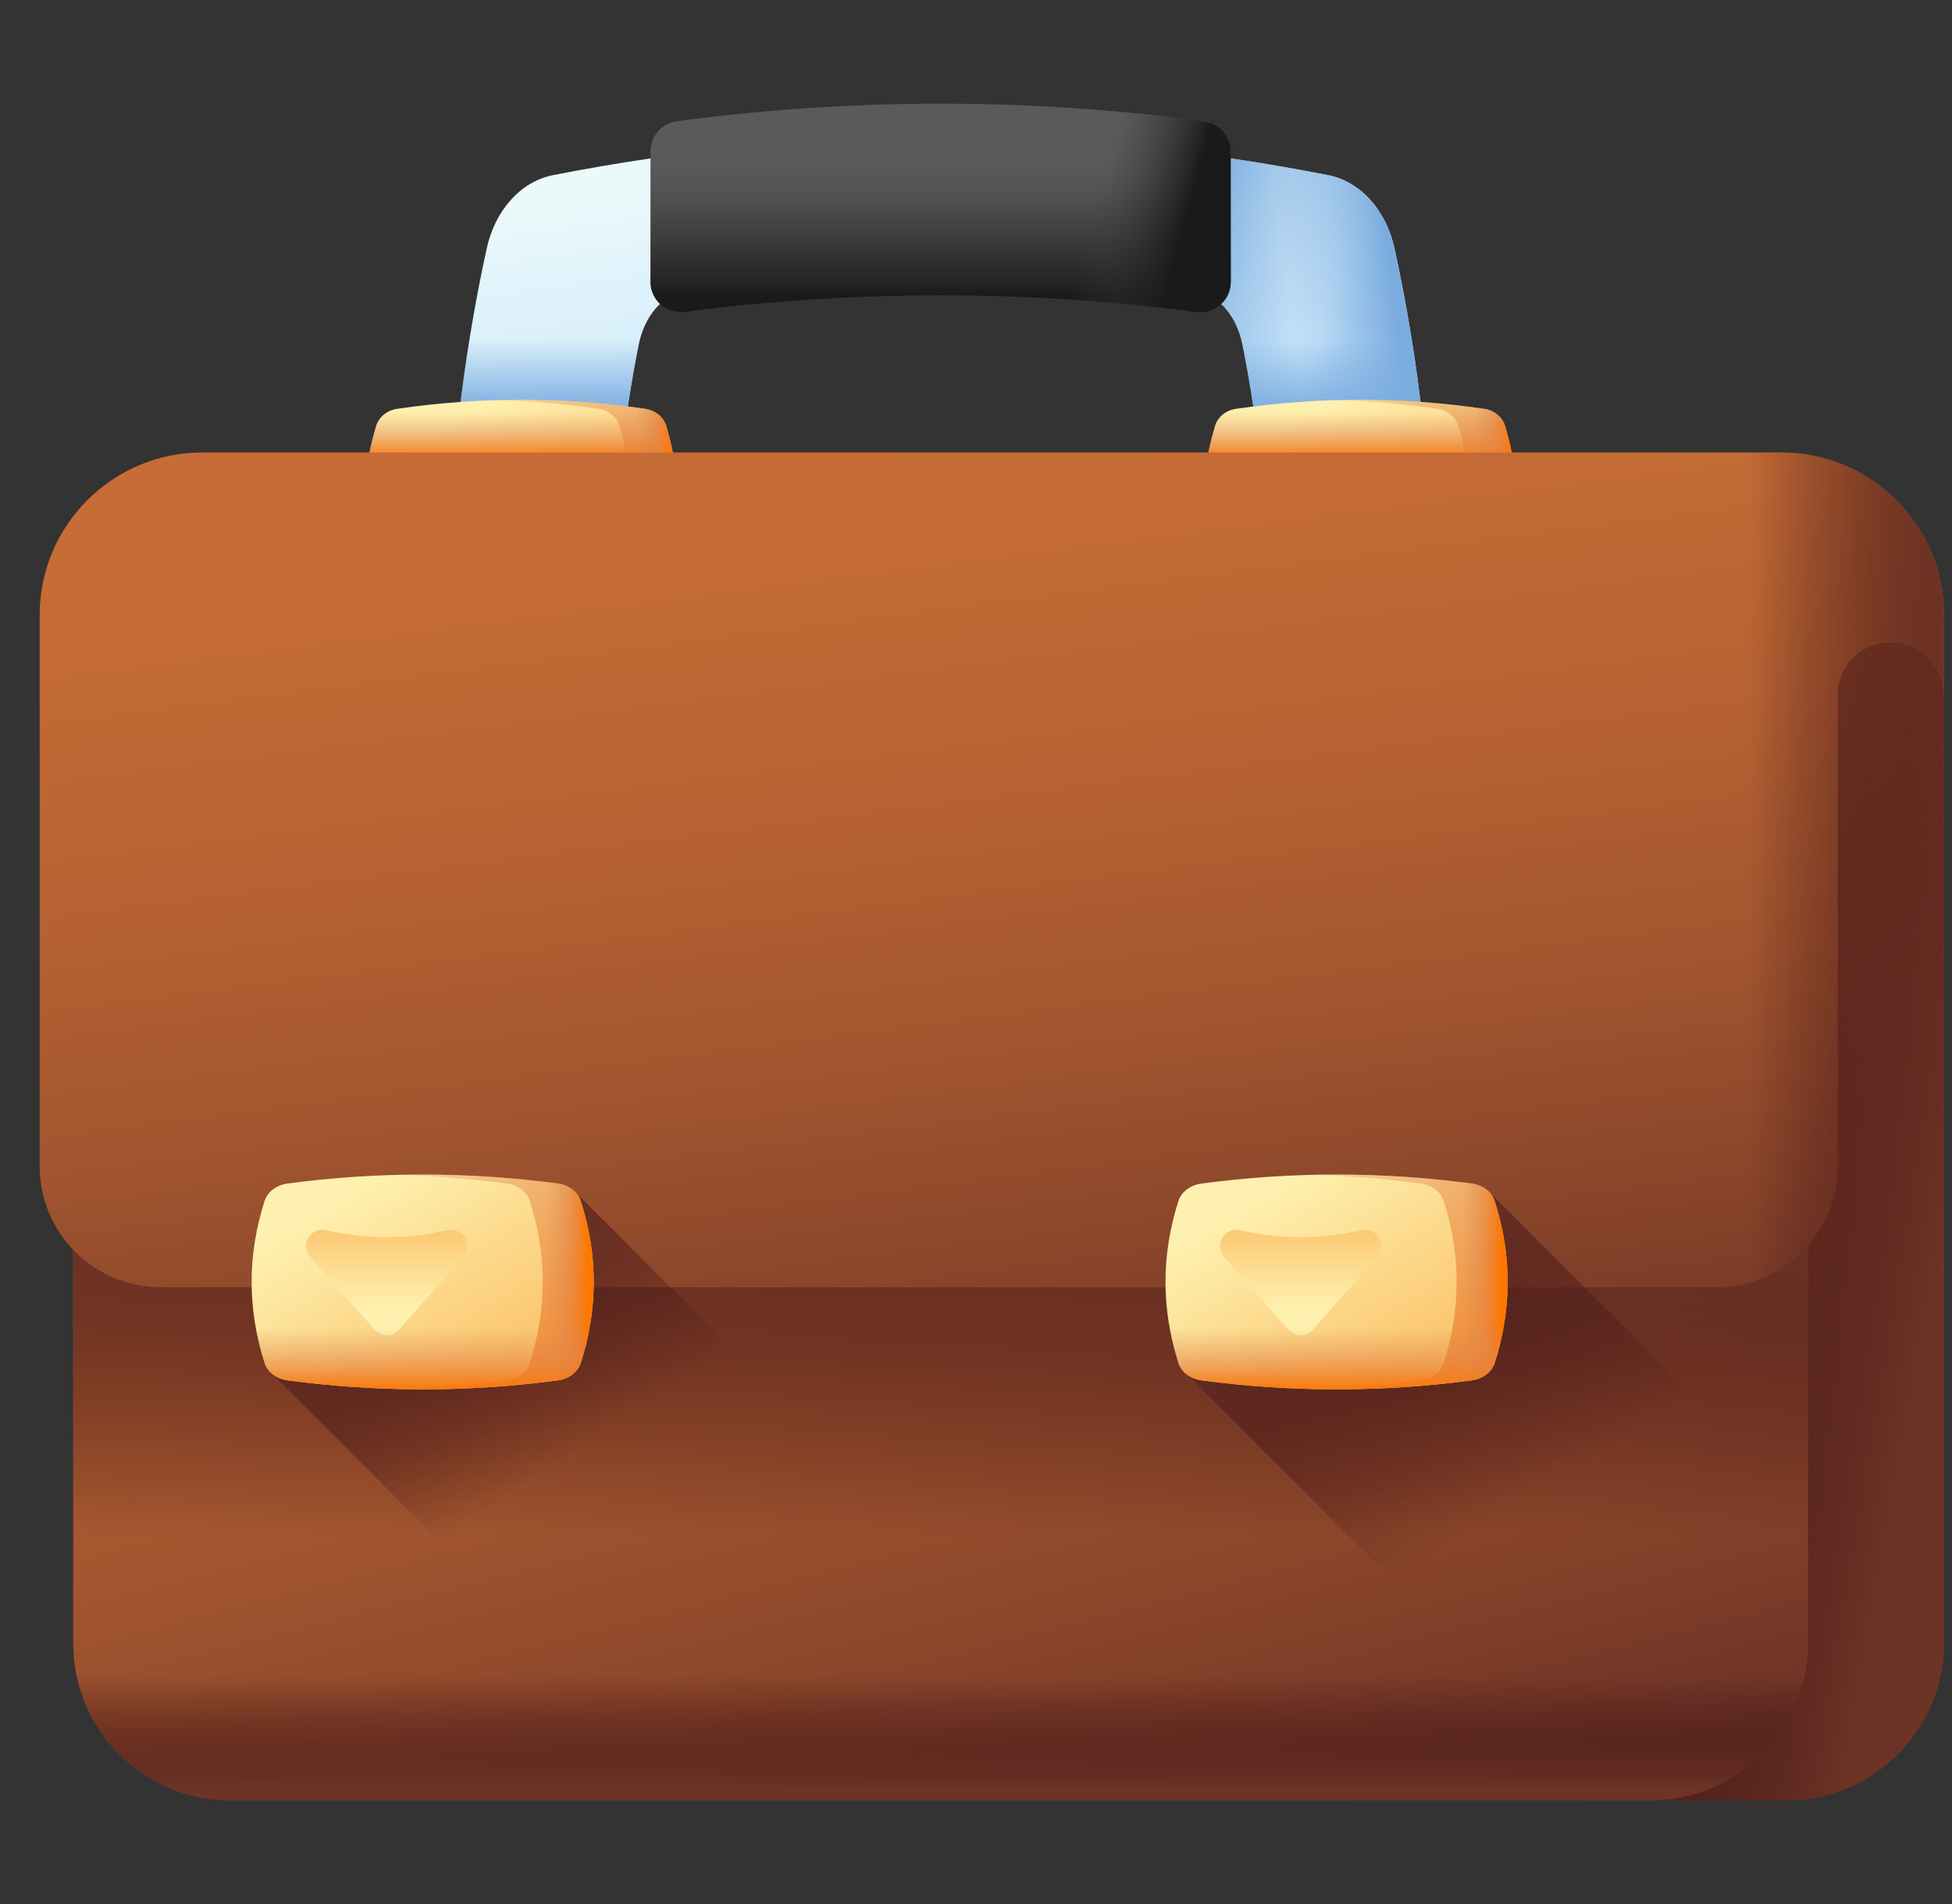 <svg width="41" height="40" viewBox="0 0 41 40" fill="none" xmlns="http://www.w3.org/2000/svg">
<rect x="0" y="0" width="41" height="40" fill="#333333" stroke="none"/>
<g clip-path="url(#clip0_54_7091)">
<path d="M29.289 5.215C29.115 4.416 28.572 3.812 27.9 3.68C22.482 2.614 17.031 2.614 11.613 3.68C10.941 3.812 10.399 4.416 10.224 5.215C9.7 7.608 9.438 10.007 9.438 12.407H12.897C12.897 10.68 13.07 8.954 13.418 7.231C13.535 6.655 13.896 6.221 14.342 6.126C17.945 5.359 21.569 5.359 25.171 6.126C25.617 6.221 25.978 6.655 26.095 7.231C26.442 8.954 26.617 10.68 26.617 12.407H30.074C30.074 10.007 29.813 7.608 29.289 5.215Z" fill="url(#paint0_linear_54_7091)"/>
<path d="M27.9 3.68C25.472 3.202 23.037 2.94 20.602 2.89V5.565C22.126 5.616 23.65 5.802 25.17 6.126C25.617 6.221 25.978 6.655 26.095 7.231C26.442 8.954 26.616 10.68 26.616 12.407H30.074C30.074 10.007 29.812 7.608 29.289 5.215C29.115 4.416 28.572 3.812 27.9 3.68Z" fill="url(#paint1_linear_54_7091)"/>
<path d="M27.9 3.68C25.472 3.202 23.037 2.94 20.602 2.89V5.565C22.126 5.616 23.65 5.802 25.17 6.126C25.617 6.221 25.978 6.655 26.095 7.231C26.442 8.954 26.616 10.68 26.616 12.407H30.074C30.074 10.007 29.812 7.608 29.289 5.215C29.115 4.416 28.572 3.812 27.9 3.68Z" fill="url(#paint2_linear_54_7091)"/>
<path d="M26.095 7.231C26.442 8.954 26.617 10.68 26.617 12.407H30.074C30.074 10.438 29.898 8.47 29.546 6.505H25.762C25.92 6.697 26.037 6.946 26.095 7.231Z" fill="url(#paint3_linear_54_7091)"/>
<path d="M13.418 7.231C13.476 6.946 13.593 6.697 13.751 6.505H9.967C9.615 8.47 9.438 10.438 9.438 12.407H12.897C12.897 10.68 13.07 8.954 13.418 7.231Z" fill="url(#paint4_linear_54_7091)"/>
<path d="M13.55 12.722C11.818 12.975 10.076 12.975 8.344 12.722C8.129 12.691 7.956 12.548 7.9 12.359C7.565 11.225 7.565 10.085 7.9 8.951C7.956 8.762 8.129 8.619 8.344 8.588C10.076 8.335 11.818 8.335 13.55 8.588C13.764 8.619 13.938 8.762 13.994 8.951C14.329 10.085 14.328 11.225 13.994 12.359C13.938 12.548 13.764 12.691 13.55 12.722Z" fill="url(#paint5_linear_54_7091)"/>
<path d="M13.55 12.722C11.818 12.975 10.076 12.975 8.344 12.722C8.129 12.691 7.956 12.548 7.9 12.359C7.565 11.225 7.565 10.085 7.9 8.951C7.956 8.762 8.129 8.619 8.344 8.588C10.076 8.335 11.818 8.335 13.55 8.588C13.764 8.619 13.938 8.762 13.994 8.951C14.329 10.085 14.328 11.225 13.994 12.359C13.938 12.548 13.764 12.691 13.55 12.722Z" fill="url(#paint6_linear_54_7091)"/>
<path d="M13.994 8.951C13.938 8.762 13.764 8.619 13.55 8.588C12.521 8.438 11.488 8.377 10.456 8.405C11.16 8.424 11.865 8.485 12.567 8.588C12.782 8.619 12.956 8.762 13.011 8.951C13.346 10.085 13.346 11.225 13.011 12.359C12.956 12.548 12.782 12.691 12.567 12.722C11.865 12.825 11.16 12.886 10.456 12.905C11.488 12.933 12.521 12.872 13.55 12.722C13.764 12.691 13.938 12.548 13.994 12.359C14.329 11.225 14.329 10.085 13.994 8.951Z" fill="url(#paint7_linear_54_7091)"/>
<path d="M13.55 8.588C13.185 8.535 12.82 8.493 12.455 8.462V8.572C12.492 8.577 12.53 8.583 12.567 8.588C12.782 8.619 12.956 8.762 13.011 8.952C13.346 10.085 13.346 11.225 13.011 12.359C12.956 12.548 12.782 12.691 12.567 12.723C12.53 12.728 12.492 12.733 12.455 12.739V12.848C12.82 12.818 13.185 12.776 13.55 12.723C13.764 12.691 13.938 12.549 13.994 12.359C14.328 11.225 14.328 10.085 13.994 8.952C13.938 8.762 13.764 8.619 13.55 8.588Z" fill="url(#paint8_linear_54_7091)"/>
<path d="M7.9 12.359C7.956 12.548 8.129 12.691 8.344 12.723C10.076 12.975 11.818 12.975 13.55 12.723C13.764 12.691 13.938 12.548 13.994 12.359C14.161 11.792 14.245 11.224 14.245 10.655H7.649C7.649 11.224 7.733 11.792 7.9 12.359Z" fill="url(#paint9_linear_54_7091)"/>
<path d="M31.169 12.722C29.438 12.975 27.695 12.975 25.964 12.722C25.749 12.691 25.575 12.548 25.52 12.359C25.185 11.225 25.185 10.085 25.52 8.951C25.575 8.762 25.749 8.619 25.964 8.588C27.695 8.335 29.438 8.335 31.169 8.588C31.384 8.619 31.558 8.762 31.613 8.951C31.948 10.085 31.948 11.225 31.613 12.359C31.558 12.548 31.384 12.691 31.169 12.722Z" fill="url(#paint10_linear_54_7091)"/>
<path d="M31.169 12.722C29.438 12.975 27.695 12.975 25.964 12.722C25.749 12.691 25.575 12.548 25.52 12.359C25.185 11.225 25.185 10.085 25.52 8.951C25.575 8.762 25.749 8.619 25.964 8.588C27.695 8.335 29.438 8.335 31.169 8.588C31.384 8.619 31.558 8.762 31.613 8.951C31.948 10.085 31.948 11.225 31.613 12.359C31.558 12.548 31.384 12.691 31.169 12.722Z" fill="url(#paint11_linear_54_7091)"/>
<path d="M31.613 8.951C31.558 8.762 31.384 8.619 31.169 8.588C30.14 8.438 29.107 8.377 28.075 8.405C28.78 8.424 29.484 8.485 30.187 8.588C30.402 8.619 30.575 8.762 30.631 8.951C30.966 10.085 30.966 11.225 30.631 12.359C30.575 12.548 30.402 12.691 30.187 12.722C29.484 12.825 28.78 12.886 28.075 12.905C29.107 12.933 30.14 12.872 31.169 12.722C31.384 12.691 31.558 12.548 31.613 12.359C31.948 11.225 31.948 10.085 31.613 8.951Z" fill="url(#paint12_linear_54_7091)"/>
<path d="M31.169 8.588C30.805 8.535 30.44 8.493 30.075 8.462V8.572C30.112 8.577 30.149 8.583 30.187 8.588C30.402 8.619 30.575 8.762 30.631 8.952C30.966 10.085 30.965 11.225 30.631 12.359C30.575 12.548 30.402 12.691 30.187 12.723C30.149 12.728 30.112 12.733 30.075 12.739V12.848C30.44 12.818 30.805 12.776 31.169 12.723C31.384 12.691 31.558 12.549 31.613 12.359C31.948 11.225 31.948 10.085 31.613 8.952C31.557 8.762 31.384 8.619 31.169 8.588Z" fill="url(#paint13_linear_54_7091)"/>
<path d="M25.52 12.359C25.575 12.548 25.749 12.691 25.964 12.723C27.695 12.975 29.438 12.975 31.169 12.723C31.384 12.691 31.558 12.548 31.614 12.359C31.781 11.792 31.864 11.224 31.864 10.655H25.269C25.269 11.224 25.352 11.792 25.52 12.359Z" fill="url(#paint14_linear_54_7091)"/>
<path d="M37.526 37.822H33.335V10.416H37.526C39.352 10.416 40.833 11.897 40.833 13.724V34.515C40.833 36.341 39.352 37.822 37.526 37.822Z" fill="url(#paint15_linear_54_7091)"/>
<path d="M33.335 21.553V37.822H37.526C39.352 37.822 40.833 36.342 40.833 34.515V21.553H33.335Z" fill="url(#paint16_linear_54_7091)"/>
<path d="M37.526 10.416H33.335V37.822H37.526C39.352 37.822 40.833 36.341 40.833 34.515V13.724C40.833 11.897 39.352 10.416 37.526 10.416Z" fill="url(#paint17_linear_54_7091)"/>
<path d="M37.526 10.416H33.335V37.822H37.526C39.352 37.822 40.833 36.341 40.833 34.515V13.724C40.833 11.897 39.352 10.416 37.526 10.416Z" fill="url(#paint18_linear_54_7091)"/>
<path d="M34.669 37.822H4.844C3.017 37.822 1.537 36.341 1.537 34.515V13.724C1.537 11.897 3.017 10.416 4.844 10.416H34.669C36.496 10.416 37.977 11.897 37.977 13.724V34.515C37.977 36.341 36.496 37.822 34.669 37.822Z" fill="url(#paint19_linear_54_7091)"/>
<path d="M1.537 21.553V34.515C1.537 36.341 3.017 37.822 4.844 37.822H34.669C36.496 37.822 37.977 36.341 37.977 34.515V21.553H1.537Z" fill="url(#paint20_linear_54_7091)"/>
<path d="M1.537 21.553V34.515C1.537 36.341 3.017 37.822 4.844 37.822H34.669C36.496 37.822 37.977 36.341 37.977 34.515V21.553H1.537Z" fill="url(#paint21_linear_54_7091)"/>
<path d="M36.053 27.042H3.376C1.972 27.042 0.833 25.904 0.833 24.499V12.925C0.833 11.036 2.364 9.505 4.253 9.505H37.413C39.302 9.505 40.833 11.036 40.833 12.925V14.607C40.833 14.342 40.739 14.087 40.569 13.885C39.896 13.089 38.596 13.565 38.596 14.607V24.499C38.596 25.904 37.458 27.042 36.053 27.042Z" fill="url(#paint22_linear_54_7091)"/>
<path d="M37.413 9.505H30.97V27.042H36.053C37.458 27.042 38.596 25.903 38.596 24.499V14.607C38.596 13.564 39.896 13.089 40.569 13.885C40.739 14.086 40.833 14.342 40.833 14.607V12.925C40.833 11.036 39.302 9.505 37.413 9.505Z" fill="url(#paint23_linear_54_7091)"/>
<path d="M12.097 25.057L5.714 28.86L14.677 37.822H24.862L12.097 25.057Z" fill="url(#paint24_linear_54_7091)"/>
<path d="M37.977 34.515V31.741L31.293 25.057L24.918 28.861L33.88 37.822H34.669C36.496 37.822 37.977 36.342 37.977 34.515Z" fill="url(#paint25_linear_54_7091)"/>
<path d="M11.713 28.999C9.827 29.251 7.929 29.251 6.042 28.999C5.808 28.968 5.619 28.825 5.558 28.635C5.194 27.502 5.194 26.362 5.558 25.228C5.619 25.038 5.808 24.895 6.042 24.864C7.929 24.612 9.827 24.612 11.713 24.864C11.947 24.895 12.136 25.038 12.197 25.228C12.562 26.361 12.562 27.502 12.197 28.635C12.136 28.825 11.947 28.968 11.713 28.999Z" fill="url(#paint26_linear_54_7091)"/>
<path d="M9.41 25.844L9.264 25.874C8.512 26.029 7.736 26.029 6.984 25.874L6.837 25.844C6.517 25.778 6.297 26.158 6.514 26.402L7.869 27.936C8.004 28.09 8.243 28.09 8.379 27.936L9.734 26.402C9.95 26.157 9.73 25.778 9.41 25.844Z" fill="url(#paint27_linear_54_7091)"/>
<path d="M12.197 25.228C12.136 25.038 11.947 24.895 11.713 24.864C10.592 24.714 9.467 24.653 8.342 24.681C9.11 24.701 9.877 24.762 10.643 24.864C10.877 24.895 11.066 25.038 11.127 25.228C11.491 26.361 11.491 27.502 11.127 28.635C11.066 28.825 10.877 28.968 10.643 28.999C9.877 29.101 9.11 29.162 8.342 29.181C9.467 29.21 10.592 29.149 11.713 28.999C11.947 28.968 12.136 28.825 12.197 28.635C12.562 27.502 12.562 26.361 12.197 25.228Z" fill="url(#paint28_linear_54_7091)"/>
<path d="M11.713 24.864C11.316 24.811 10.919 24.77 10.521 24.739V24.849C10.562 24.854 10.602 24.859 10.643 24.864C10.877 24.896 11.066 25.039 11.127 25.228C11.492 26.362 11.492 27.502 11.127 28.636C11.066 28.825 10.877 28.968 10.643 28.999C10.602 29.005 10.562 29.01 10.521 29.015V29.125C10.919 29.094 11.316 29.052 11.713 28.999C11.947 28.968 12.136 28.825 12.197 28.636C12.562 27.502 12.562 26.362 12.197 25.228C12.136 25.039 11.947 24.896 11.713 24.864Z" fill="url(#paint29_linear_54_7091)"/>
<path d="M5.558 28.635C5.619 28.825 5.808 28.968 6.042 28.999C7.929 29.251 9.827 29.251 11.713 28.999C11.947 28.968 12.136 28.825 12.197 28.635C12.38 28.069 12.471 27.5 12.471 26.932H5.285C5.285 27.5 5.376 28.068 5.558 28.635Z" fill="url(#paint30_linear_54_7091)"/>
<path d="M30.909 28.999C29.022 29.251 27.124 29.251 25.237 28.999C25.003 28.968 24.814 28.825 24.753 28.635C24.389 27.502 24.389 26.362 24.753 25.228C24.814 25.038 25.003 24.895 25.237 24.864C27.124 24.612 29.022 24.612 30.909 24.864C31.143 24.895 31.332 25.038 31.393 25.228C31.757 26.361 31.757 27.502 31.393 28.635C31.332 28.825 31.143 28.968 30.909 28.999Z" fill="url(#paint31_linear_54_7091)"/>
<path d="M28.606 25.844L28.459 25.874C27.707 26.029 26.931 26.029 26.179 25.874L26.033 25.844C25.713 25.778 25.493 26.158 25.709 26.402L27.064 27.936C27.2 28.09 27.439 28.09 27.574 27.936L28.929 26.402C29.145 26.157 28.926 25.778 28.606 25.844Z" fill="url(#paint32_linear_54_7091)"/>
<path d="M31.392 25.228C31.332 25.038 31.142 24.895 30.909 24.864C29.787 24.714 28.662 24.653 27.538 24.681C28.305 24.701 29.073 24.762 29.838 24.864C30.072 24.895 30.261 25.038 30.322 25.228C30.687 26.361 30.687 27.502 30.322 28.635C30.261 28.825 30.072 28.968 29.838 28.999C29.073 29.101 28.305 29.162 27.538 29.181C28.662 29.21 29.787 29.149 30.909 28.999C31.142 28.968 31.331 28.825 31.392 28.635C31.757 27.502 31.757 26.361 31.392 25.228Z" fill="url(#paint33_linear_54_7091)"/>
<path d="M30.909 24.864C30.512 24.811 30.114 24.77 29.716 24.739V24.849C29.757 24.854 29.798 24.859 29.838 24.864C30.072 24.896 30.261 25.039 30.322 25.228C30.687 26.362 30.687 27.502 30.322 28.636C30.262 28.825 30.072 28.968 29.838 28.999C29.798 29.005 29.757 29.01 29.716 29.015V29.125C30.114 29.094 30.512 29.052 30.909 28.999C31.143 28.968 31.332 28.825 31.393 28.636C31.757 27.502 31.757 26.362 31.393 25.228C31.332 25.039 31.143 24.896 30.909 24.864Z" fill="url(#paint34_linear_54_7091)"/>
<path d="M24.753 28.635C24.814 28.825 25.003 28.968 25.237 28.999C27.124 29.251 29.022 29.251 30.909 28.999C31.143 28.968 31.332 28.825 31.393 28.635C31.575 28.069 31.666 27.5 31.666 26.932H24.48C24.48 27.5 24.571 28.068 24.753 28.635Z" fill="url(#paint35_linear_54_7091)"/>
<path d="M14.385 6.553C17.963 6.09 21.55 6.09 25.128 6.553C25.511 6.603 25.85 6.305 25.85 5.919V3.182C25.85 2.86 25.61 2.589 25.291 2.546C21.605 2.055 17.908 2.055 14.222 2.546C13.902 2.589 13.663 2.86 13.663 3.182V5.919C13.663 6.305 14.002 6.603 14.385 6.553Z" fill="url(#paint36_linear_54_7091)"/>
<path d="M14.385 6.553C17.963 6.09 21.55 6.09 25.128 6.553C25.511 6.603 25.85 6.305 25.85 5.919V3.182C25.85 2.86 25.61 2.589 25.291 2.546C21.605 2.055 17.908 2.055 14.222 2.546C13.902 2.589 13.663 2.86 13.663 3.182V5.919C13.663 6.305 14.002 6.603 14.385 6.553Z" fill="url(#paint37_linear_54_7091)"/>
<path d="M25.291 2.546C23.862 2.356 22.432 2.24 21.001 2.197V6.225C22.377 6.267 23.753 6.375 25.128 6.553C25.511 6.603 25.85 6.305 25.85 5.919V3.182C25.85 2.86 25.61 2.589 25.291 2.546Z" fill="url(#paint38_linear_54_7091)"/>
</g>
<defs>
<linearGradient id="paint0_linear_54_7091" x1="18.657" y1="3.329" x2="19.938" y2="12.574" gradientUnits="userSpaceOnUse">
<stop stop-color="#EAF9FA"/>
<stop offset="1" stop-color="#B3DAFE"/>
</linearGradient>
<linearGradient id="paint1_linear_54_7091" x1="27.219" y1="7.407" x2="29.391" y2="7.129" gradientUnits="userSpaceOnUse">
<stop stop-color="#7BACDF" stop-opacity="0"/>
<stop offset="1" stop-color="#7BACDF"/>
</linearGradient>
<linearGradient id="paint2_linear_54_7091" x1="27.404" y1="8.086" x2="24.229" y2="7.027" gradientUnits="userSpaceOnUse">
<stop stop-color="#7BACDF" stop-opacity="0"/>
<stop offset="1" stop-color="#7BACDF"/>
</linearGradient>
<linearGradient id="paint3_linear_54_7091" x1="27.918" y1="7.14" x2="27.918" y2="8.672" gradientUnits="userSpaceOnUse">
<stop stop-color="#7BACDF" stop-opacity="0"/>
<stop offset="1" stop-color="#7BACDF"/>
</linearGradient>
<linearGradient id="paint4_linear_54_7091" x1="11.595" y1="7.14" x2="11.595" y2="8.672" gradientUnits="userSpaceOnUse">
<stop stop-color="#7BACDF" stop-opacity="0"/>
<stop offset="1" stop-color="#7BACDF"/>
</linearGradient>
<linearGradient id="paint5_linear_54_7091" x1="9.8" y1="8.746" x2="12.088" y2="12.555" gradientUnits="userSpaceOnUse">
<stop stop-color="#FEF0AE"/>
<stop offset="1" stop-color="#FBC56D"/>
</linearGradient>
<linearGradient id="paint6_linear_54_7091" x1="10.947" y1="8.644" x2="10.947" y2="9.648" gradientUnits="userSpaceOnUse">
<stop stop-color="#DC8758" stop-opacity="0"/>
<stop offset="0.215" stop-color="#DD8654" stop-opacity="0.215"/>
<stop offset="0.429" stop-color="#E28448" stop-opacity="0.429"/>
<stop offset="0.642" stop-color="#EA8034" stop-opacity="0.642"/>
<stop offset="0.854" stop-color="#F47B18" stop-opacity="0.854"/>
<stop offset="1" stop-color="#FE7701"/>
</linearGradient>
<linearGradient id="paint7_linear_54_7091" x1="8.32" y1="7.182" x2="15.372" y2="13.868" gradientUnits="userSpaceOnUse">
<stop stop-color="#DC8758" stop-opacity="0"/>
<stop offset="0.215" stop-color="#DD8654" stop-opacity="0.215"/>
<stop offset="0.429" stop-color="#E28448" stop-opacity="0.429"/>
<stop offset="0.642" stop-color="#EA8034" stop-opacity="0.642"/>
<stop offset="0.854" stop-color="#F47B18" stop-opacity="0.854"/>
<stop offset="1" stop-color="#FE7701"/>
</linearGradient>
<linearGradient id="paint8_linear_54_7091" x1="13.366" y1="10.655" x2="14.123" y2="10.655" gradientUnits="userSpaceOnUse">
<stop stop-color="#DC8758" stop-opacity="0"/>
<stop offset="0.215" stop-color="#DD8654" stop-opacity="0.215"/>
<stop offset="0.429" stop-color="#E28448" stop-opacity="0.429"/>
<stop offset="0.642" stop-color="#EA8034" stop-opacity="0.642"/>
<stop offset="0.854" stop-color="#F47B18" stop-opacity="0.854"/>
<stop offset="1" stop-color="#FE7701"/>
</linearGradient>
<linearGradient id="paint9_linear_54_7091" x1="10.947" y1="11.624" x2="10.947" y2="12.941" gradientUnits="userSpaceOnUse">
<stop stop-color="#DC8758" stop-opacity="0"/>
<stop offset="0.215" stop-color="#DD8654" stop-opacity="0.215"/>
<stop offset="0.429" stop-color="#E28448" stop-opacity="0.429"/>
<stop offset="0.642" stop-color="#EA8034" stop-opacity="0.642"/>
<stop offset="0.854" stop-color="#F47B18" stop-opacity="0.854"/>
<stop offset="1" stop-color="#FE7701"/>
</linearGradient>
<linearGradient id="paint10_linear_54_7091" x1="27.42" y1="8.746" x2="29.708" y2="12.555" gradientUnits="userSpaceOnUse">
<stop stop-color="#FEF0AE"/>
<stop offset="1" stop-color="#FBC56D"/>
</linearGradient>
<linearGradient id="paint11_linear_54_7091" x1="28.567" y1="8.644" x2="28.567" y2="9.648" gradientUnits="userSpaceOnUse">
<stop stop-color="#DC8758" stop-opacity="0"/>
<stop offset="0.215" stop-color="#DD8654" stop-opacity="0.215"/>
<stop offset="0.429" stop-color="#E28448" stop-opacity="0.429"/>
<stop offset="0.642" stop-color="#EA8034" stop-opacity="0.642"/>
<stop offset="0.854" stop-color="#F47B18" stop-opacity="0.854"/>
<stop offset="1" stop-color="#FE7701"/>
</linearGradient>
<linearGradient id="paint12_linear_54_7091" x1="25.94" y1="7.182" x2="32.992" y2="13.868" gradientUnits="userSpaceOnUse">
<stop stop-color="#DC8758" stop-opacity="0"/>
<stop offset="0.215" stop-color="#DD8654" stop-opacity="0.215"/>
<stop offset="0.429" stop-color="#E28448" stop-opacity="0.429"/>
<stop offset="0.642" stop-color="#EA8034" stop-opacity="0.642"/>
<stop offset="0.854" stop-color="#F47B18" stop-opacity="0.854"/>
<stop offset="1" stop-color="#FE7701"/>
</linearGradient>
<linearGradient id="paint13_linear_54_7091" x1="30.985" y1="10.655" x2="31.743" y2="10.655" gradientUnits="userSpaceOnUse">
<stop stop-color="#DC8758" stop-opacity="0"/>
<stop offset="0.215" stop-color="#DD8654" stop-opacity="0.215"/>
<stop offset="0.429" stop-color="#E28448" stop-opacity="0.429"/>
<stop offset="0.642" stop-color="#EA8034" stop-opacity="0.642"/>
<stop offset="0.854" stop-color="#F47B18" stop-opacity="0.854"/>
<stop offset="1" stop-color="#FE7701"/>
</linearGradient>
<linearGradient id="paint14_linear_54_7091" x1="28.567" y1="11.624" x2="28.567" y2="12.941" gradientUnits="userSpaceOnUse">
<stop stop-color="#DC8758" stop-opacity="0"/>
<stop offset="0.215" stop-color="#DD8654" stop-opacity="0.215"/>
<stop offset="0.429" stop-color="#E28448" stop-opacity="0.429"/>
<stop offset="0.642" stop-color="#EA8034" stop-opacity="0.642"/>
<stop offset="0.854" stop-color="#F47B18" stop-opacity="0.854"/>
<stop offset="1" stop-color="#FE7701"/>
</linearGradient>
<linearGradient id="paint15_linear_54_7091" x1="33.675" y1="12.332" x2="39.851" y2="36.301" gradientUnits="userSpaceOnUse">
<stop stop-color="#C86D36"/>
<stop offset="0.201" stop-color="#C46B35"/>
<stop offset="0.414" stop-color="#B76233"/>
<stop offset="0.633" stop-color="#A2552F"/>
<stop offset="0.855" stop-color="#85422A"/>
<stop offset="1" stop-color="#6D3326"/>
</linearGradient>
<linearGradient id="paint16_linear_54_7091" x1="37.084" y1="35.204" x2="37.084" y2="37.604" gradientUnits="userSpaceOnUse">
<stop stop-color="#3A0F13" stop-opacity="0"/>
<stop offset="0.272" stop-color="#3E1215" stop-opacity="0.272"/>
<stop offset="0.561" stop-color="#4B1B19" stop-opacity="0.561"/>
<stop offset="0.857" stop-color="#602A21" stop-opacity="0.857"/>
<stop offset="1" stop-color="#6D3326"/>
</linearGradient>
<linearGradient id="paint17_linear_54_7091" x1="15.122" y1="6.238" x2="51.38" y2="37.231" gradientUnits="userSpaceOnUse">
<stop stop-color="#3A0F13" stop-opacity="0"/>
<stop offset="0.272" stop-color="#3E1215" stop-opacity="0.272"/>
<stop offset="0.561" stop-color="#4B1B19" stop-opacity="0.561"/>
<stop offset="0.857" stop-color="#602A21" stop-opacity="0.857"/>
<stop offset="1" stop-color="#6D3326"/>
</linearGradient>
<linearGradient id="paint18_linear_54_7091" x1="32.684" y1="23.594" x2="41.062" y2="25.114" gradientUnits="userSpaceOnUse">
<stop stop-color="#3A0F13" stop-opacity="0"/>
<stop offset="0.272" stop-color="#3E1215" stop-opacity="0.272"/>
<stop offset="0.561" stop-color="#4B1B19" stop-opacity="0.561"/>
<stop offset="0.857" stop-color="#602A21" stop-opacity="0.857"/>
<stop offset="1" stop-color="#6D3326"/>
</linearGradient>
<linearGradient id="paint19_linear_54_7091" x1="16.089" y1="9.883" x2="23.714" y2="39.481" gradientUnits="userSpaceOnUse">
<stop stop-color="#C86D36"/>
<stop offset="0.201" stop-color="#C46B35"/>
<stop offset="0.414" stop-color="#B76233"/>
<stop offset="0.633" stop-color="#A2552F"/>
<stop offset="0.855" stop-color="#85422A"/>
<stop offset="1" stop-color="#6D3326"/>
</linearGradient>
<linearGradient id="paint20_linear_54_7091" x1="19.756" y1="35.203" x2="19.756" y2="37.603" gradientUnits="userSpaceOnUse">
<stop stop-color="#3A0F13" stop-opacity="0"/>
<stop offset="0.272" stop-color="#3E1215" stop-opacity="0.272"/>
<stop offset="0.561" stop-color="#4B1B19" stop-opacity="0.561"/>
<stop offset="0.857" stop-color="#602A21" stop-opacity="0.857"/>
<stop offset="1" stop-color="#6D3326"/>
</linearGradient>
<linearGradient id="paint21_linear_54_7091" x1="19.756" y1="32.245" x2="19.756" y2="25.659" gradientUnits="userSpaceOnUse">
<stop stop-color="#3A0F13" stop-opacity="0"/>
<stop offset="0.272" stop-color="#3E1215" stop-opacity="0.272"/>
<stop offset="0.561" stop-color="#4B1B19" stop-opacity="0.561"/>
<stop offset="0.857" stop-color="#602A21" stop-opacity="0.857"/>
<stop offset="1" stop-color="#6D3326"/>
</linearGradient>
<linearGradient id="paint22_linear_54_7091" x1="19.252" y1="6.339" x2="22.408" y2="30.979" gradientUnits="userSpaceOnUse">
<stop stop-color="#C86D36"/>
<stop offset="0.201" stop-color="#C46B35"/>
<stop offset="0.414" stop-color="#B76233"/>
<stop offset="0.633" stop-color="#A2552F"/>
<stop offset="0.855" stop-color="#85422A"/>
<stop offset="1" stop-color="#6D3326"/>
</linearGradient>
<linearGradient id="paint23_linear_54_7091" x1="36.726" y1="18.273" x2="41.175" y2="18.273" gradientUnits="userSpaceOnUse">
<stop stop-color="#3A0F13" stop-opacity="0"/>
<stop offset="0.272" stop-color="#3E1215" stop-opacity="0.272"/>
<stop offset="0.561" stop-color="#4B1B19" stop-opacity="0.561"/>
<stop offset="0.857" stop-color="#602A21" stop-opacity="0.857"/>
<stop offset="1" stop-color="#6D3326"/>
</linearGradient>
<linearGradient id="paint24_linear_54_7091" x1="13.047" y1="29.887" x2="9.891" y2="25.023" gradientUnits="userSpaceOnUse">
<stop stop-color="#3A0F13" stop-opacity="0"/>
<stop offset="0.272" stop-color="#3E1215" stop-opacity="0.272"/>
<stop offset="0.561" stop-color="#4B1B19" stop-opacity="0.561"/>
<stop offset="0.857" stop-color="#602A21" stop-opacity="0.857"/>
<stop offset="1" stop-color="#6D3326"/>
</linearGradient>
<linearGradient id="paint25_linear_54_7091" x1="32.148" y1="31.439" x2="28.305" y2="25.201" gradientUnits="userSpaceOnUse">
<stop stop-color="#3A0F13" stop-opacity="0"/>
<stop offset="0.272" stop-color="#3E1215" stop-opacity="0.272"/>
<stop offset="0.561" stop-color="#4B1B19" stop-opacity="0.561"/>
<stop offset="0.857" stop-color="#602A21" stop-opacity="0.857"/>
<stop offset="1" stop-color="#6D3326"/>
</linearGradient>
<linearGradient id="paint26_linear_54_7091" x1="7.684" y1="24.944" x2="10.066" y2="28.91" gradientUnits="userSpaceOnUse">
<stop stop-color="#FEF0AE"/>
<stop offset="1" stop-color="#FBC56D"/>
</linearGradient>
<linearGradient id="paint27_linear_54_7091" x1="8.124" y1="27.483" x2="8.124" y2="25.672" gradientUnits="userSpaceOnUse">
<stop stop-color="#FEF0AE"/>
<stop offset="1" stop-color="#FBC56D"/>
</linearGradient>
<linearGradient id="paint28_linear_54_7091" x1="6.207" y1="23.314" x2="13.553" y2="30.278" gradientUnits="userSpaceOnUse">
<stop stop-color="#DC8758" stop-opacity="0"/>
<stop offset="0.215" stop-color="#DD8654" stop-opacity="0.215"/>
<stop offset="0.429" stop-color="#E28448" stop-opacity="0.429"/>
<stop offset="0.642" stop-color="#EA8034" stop-opacity="0.642"/>
<stop offset="0.854" stop-color="#F47B18" stop-opacity="0.854"/>
<stop offset="1" stop-color="#FE7701"/>
</linearGradient>
<linearGradient id="paint29_linear_54_7091" x1="11.513" y1="26.932" x2="12.338" y2="26.932" gradientUnits="userSpaceOnUse">
<stop stop-color="#DC8758" stop-opacity="0"/>
<stop offset="0.215" stop-color="#DD8654" stop-opacity="0.215"/>
<stop offset="0.429" stop-color="#E28448" stop-opacity="0.429"/>
<stop offset="0.642" stop-color="#EA8034" stop-opacity="0.642"/>
<stop offset="0.854" stop-color="#F47B18" stop-opacity="0.854"/>
<stop offset="1" stop-color="#FE7701"/>
</linearGradient>
<linearGradient id="paint30_linear_54_7091" x1="8.878" y1="27.9" x2="8.878" y2="29.218" gradientUnits="userSpaceOnUse">
<stop stop-color="#DC8758" stop-opacity="0"/>
<stop offset="0.215" stop-color="#DD8654" stop-opacity="0.215"/>
<stop offset="0.429" stop-color="#E28448" stop-opacity="0.429"/>
<stop offset="0.642" stop-color="#EA8034" stop-opacity="0.642"/>
<stop offset="0.854" stop-color="#F47B18" stop-opacity="0.854"/>
<stop offset="1" stop-color="#FE7701"/>
</linearGradient>
<linearGradient id="paint31_linear_54_7091" x1="26.879" y1="24.944" x2="29.262" y2="28.91" gradientUnits="userSpaceOnUse">
<stop stop-color="#FEF0AE"/>
<stop offset="1" stop-color="#FBC56D"/>
</linearGradient>
<linearGradient id="paint32_linear_54_7091" x1="27.319" y1="27.483" x2="27.319" y2="25.672" gradientUnits="userSpaceOnUse">
<stop stop-color="#FEF0AE"/>
<stop offset="1" stop-color="#FBC56D"/>
</linearGradient>
<linearGradient id="paint33_linear_54_7091" x1="25.402" y1="23.314" x2="32.748" y2="30.278" gradientUnits="userSpaceOnUse">
<stop stop-color="#DC8758" stop-opacity="0"/>
<stop offset="0.215" stop-color="#DD8654" stop-opacity="0.215"/>
<stop offset="0.429" stop-color="#E28448" stop-opacity="0.429"/>
<stop offset="0.642" stop-color="#EA8034" stop-opacity="0.642"/>
<stop offset="0.854" stop-color="#F47B18" stop-opacity="0.854"/>
<stop offset="1" stop-color="#FE7701"/>
</linearGradient>
<linearGradient id="paint34_linear_54_7091" x1="30.709" y1="26.932" x2="31.534" y2="26.932" gradientUnits="userSpaceOnUse">
<stop stop-color="#DC8758" stop-opacity="0"/>
<stop offset="0.215" stop-color="#DD8654" stop-opacity="0.215"/>
<stop offset="0.429" stop-color="#E28448" stop-opacity="0.429"/>
<stop offset="0.642" stop-color="#EA8034" stop-opacity="0.642"/>
<stop offset="0.854" stop-color="#F47B18" stop-opacity="0.854"/>
<stop offset="1" stop-color="#FE7701"/>
</linearGradient>
<linearGradient id="paint35_linear_54_7091" x1="28.073" y1="27.9" x2="28.073" y2="29.218" gradientUnits="userSpaceOnUse">
<stop stop-color="#DC8758" stop-opacity="0"/>
<stop offset="0.215" stop-color="#DD8654" stop-opacity="0.215"/>
<stop offset="0.429" stop-color="#E28448" stop-opacity="0.429"/>
<stop offset="0.642" stop-color="#EA8034" stop-opacity="0.642"/>
<stop offset="0.854" stop-color="#F47B18" stop-opacity="0.854"/>
<stop offset="1" stop-color="#FE7701"/>
</linearGradient>
<linearGradient id="paint36_linear_54_7091" x1="19.756" y1="3.429" x2="19.756" y2="5.546" gradientUnits="userSpaceOnUse">
<stop stop-color="#5A5A5A"/>
<stop offset="1" stop-color="#444444"/>
</linearGradient>
<linearGradient id="paint37_linear_54_7091" x1="19.756" y1="3.931" x2="19.756" y2="6.215" gradientUnits="userSpaceOnUse">
<stop stop-color="#433F43" stop-opacity="0"/>
<stop offset="1" stop-color="#1A1A1A"/>
</linearGradient>
<linearGradient id="paint38_linear_54_7091" x1="22.971" y1="4.337" x2="24.864" y2="4.838" gradientUnits="userSpaceOnUse">
<stop stop-color="#433F43" stop-opacity="0"/>
<stop offset="1" stop-color="#1A1A1A"/>
</linearGradient>
<clipPath id="clip0_54_7091">
<rect width="40" height="40" fill="white" transform="translate(0.833)"/>
</clipPath>
</defs>
</svg>
